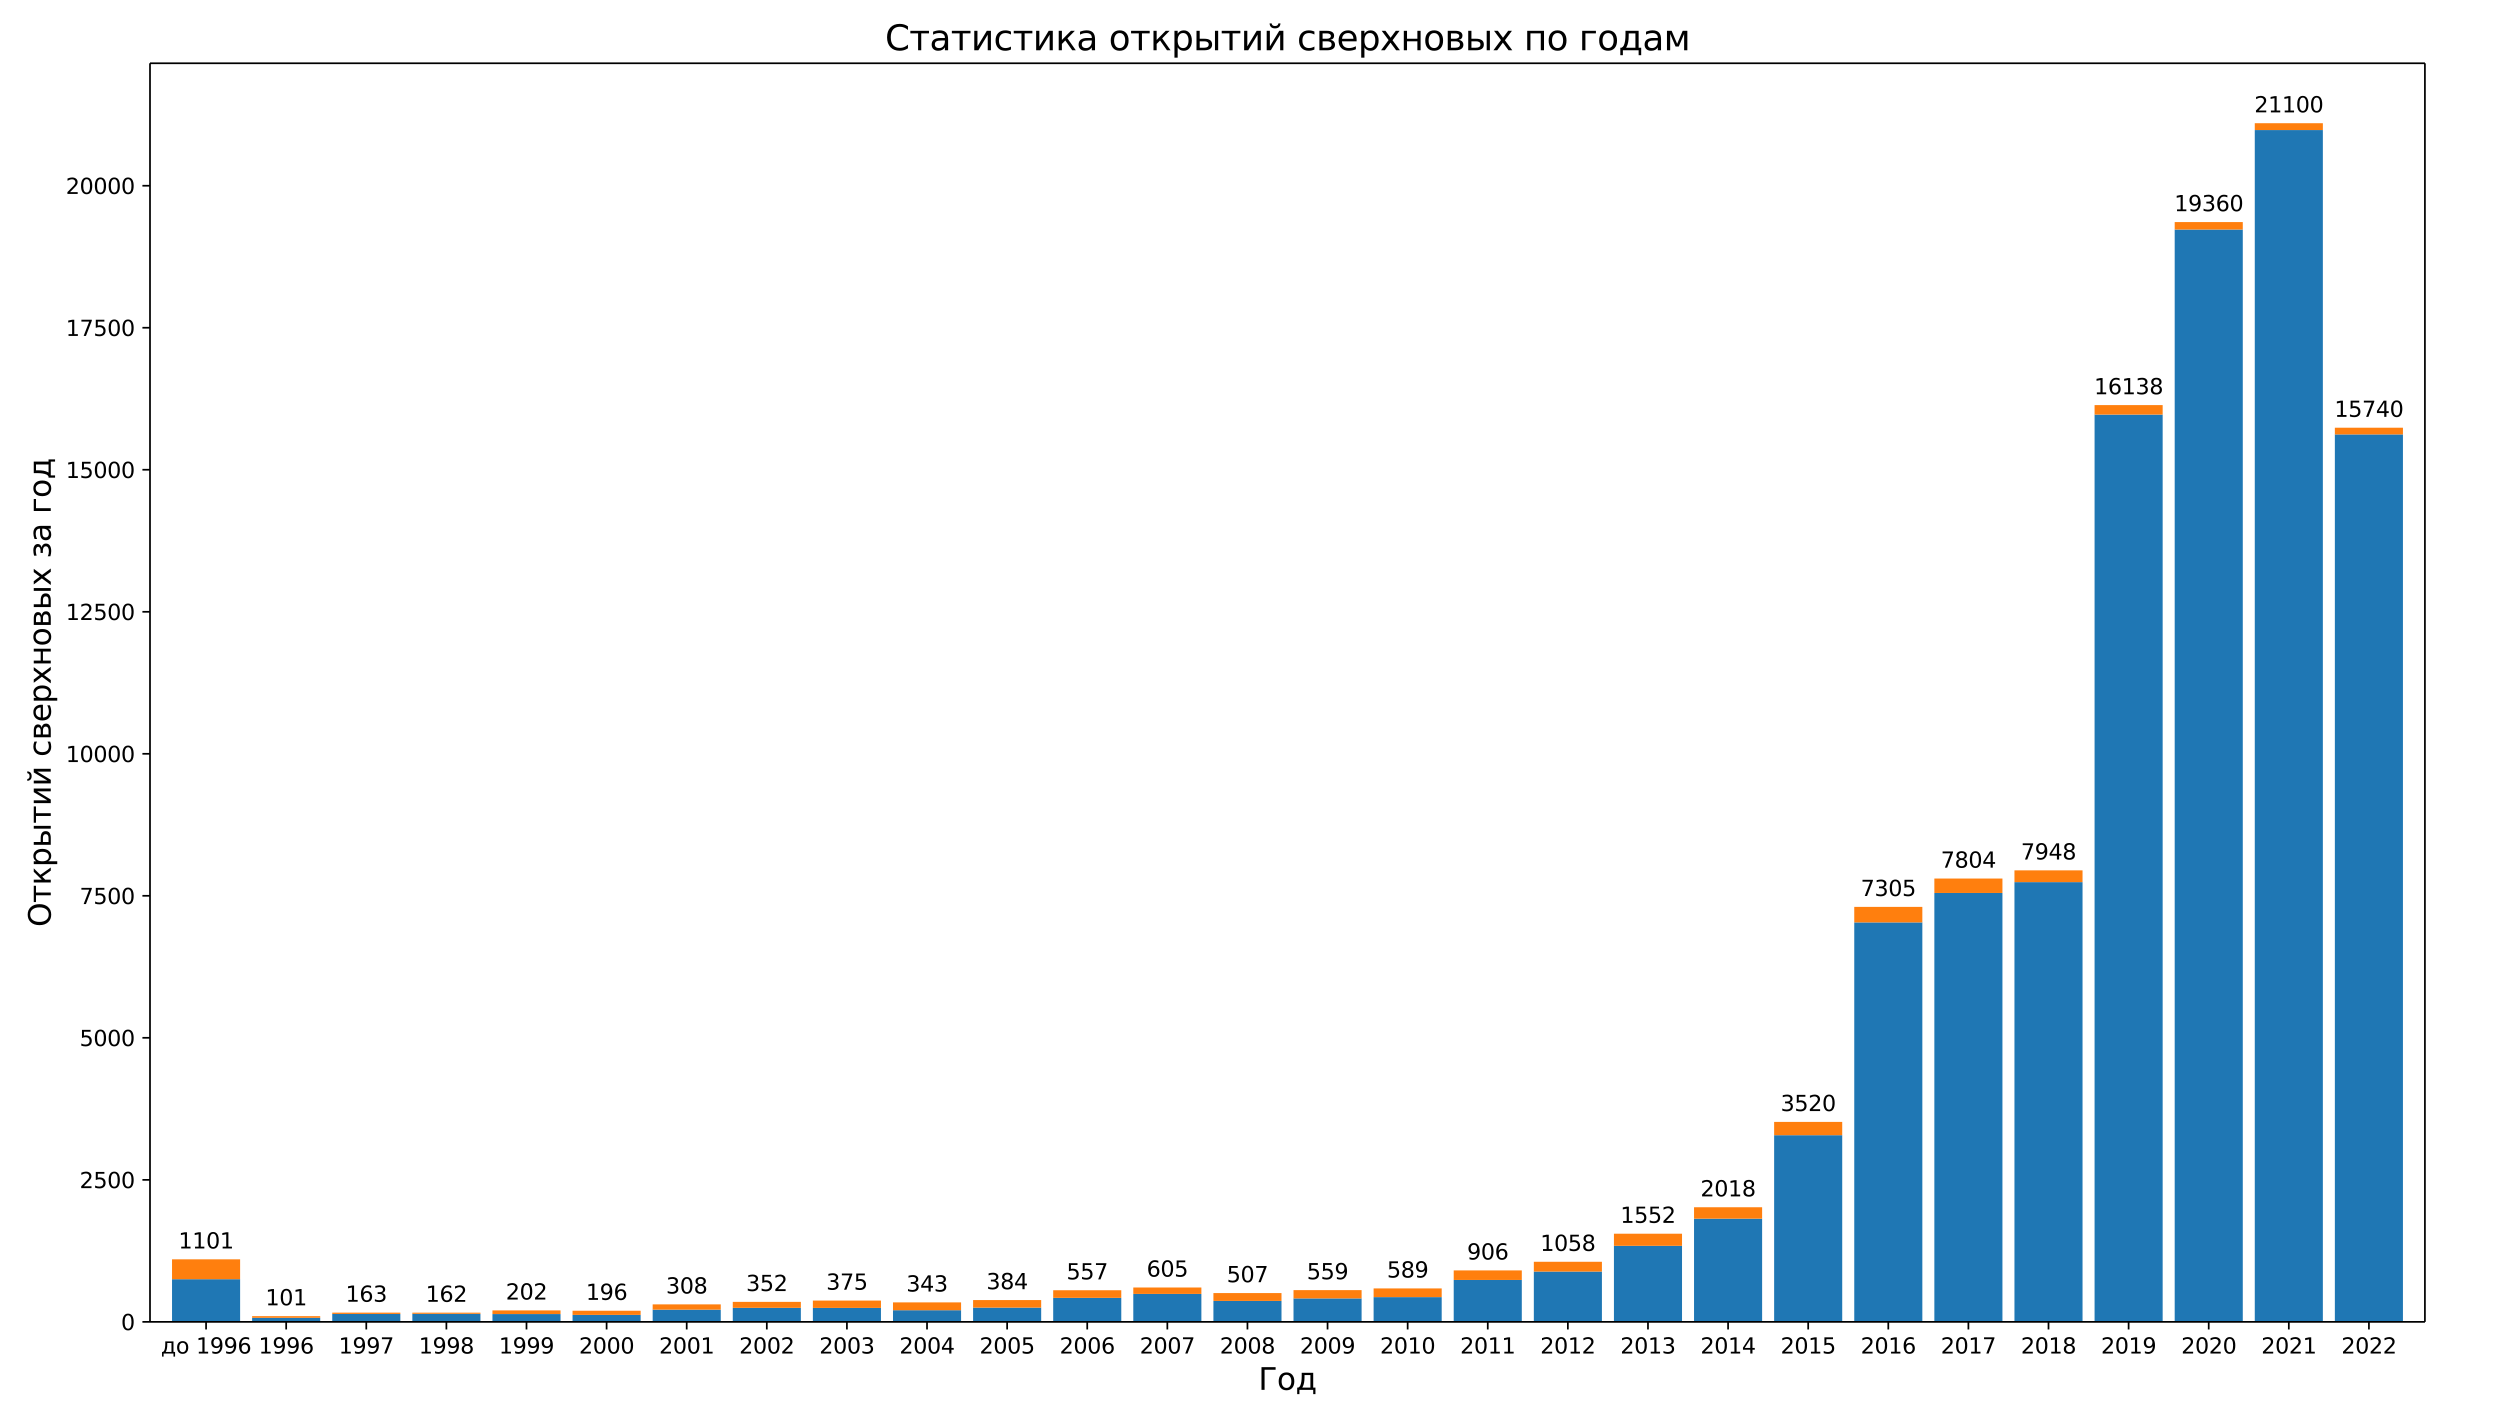 <?xml version="1.0" encoding="UTF-8"?>
<!DOCTYPE svg  PUBLIC '-//W3C//DTD SVG 1.1//EN'  'http://www.w3.org/Graphics/SVG/1.1/DTD/svg11.dtd'>
<svg width="1152pt" height="648pt" version="1.1" viewBox="0 0 1152 648" xmlns="http://www.w3.org/2000/svg" xmlns:xlink="http://www.w3.org/1999/xlink">
<defs>
<style type="text/css">*{stroke-linecap:butt;stroke-linejoin:round;}</style>
</defs>
<path d="m0 648h1152v-648h-1152z" fill="#fff"/>
<path d="m69.12 609.12h1048.3v-579.96h-1048.3z" fill="#fff"/>
<path d="m79.271 609.12h31.376v-19.659h-31.376z" clip-path="url(#b)" fill="#1f77b4"/>
<path d="m116.18 609.12h31.376v-1.885h-31.376z" clip-path="url(#b)" fill="#1f77b4"/>
<path d="m153.1 609.12h31.376v-3.665h-31.376z" clip-path="url(#b)" fill="#1f77b4"/>
<path d="m190.01 609.12h31.376v-3.717h-31.376z" clip-path="url(#b)" fill="#1f77b4"/>
<path d="m226.92 609.12h31.376v-3.612h-31.376z" clip-path="url(#b)" fill="#1f77b4"/>
<path d="m263.83 609.12h31.376v-3.22h-31.376z" clip-path="url(#b)" fill="#1f77b4"/>
<path d="m300.75 609.12h31.376v-5.628h-31.376z" clip-path="url(#b)" fill="#1f77b4"/>
<path d="m337.66 609.12h31.376v-6.466h-31.376z" clip-path="url(#b)" fill="#1f77b4"/>
<path d="m374.57 609.12h31.376v-6.44h-31.376z" clip-path="url(#b)" fill="#1f77b4"/>
<path d="m411.49 609.12h31.376v-5.366h-31.376z" clip-path="url(#b)" fill="#1f77b4"/>
<path d="m448.4 609.12h31.376v-6.571h-31.376z" clip-path="url(#b)" fill="#1f77b4"/>
<path d="m485.31 609.12h31.376v-11.073h-31.376z" clip-path="url(#b)" fill="#1f77b4"/>
<path d="m522.22 609.12h31.376v-12.879h-31.376z" clip-path="url(#b)" fill="#1f77b4"/>
<path d="m559.14 609.12h31.376v-9.659h-31.376z" clip-path="url(#b)" fill="#1f77b4"/>
<path d="m596.05 609.12h31.376v-10.811h-31.376z" clip-path="url(#b)" fill="#1f77b4"/>
<path d="m632.96 609.12h31.376v-11.413h-31.376z" clip-path="url(#b)" fill="#1f77b4"/>
<path d="m669.87 609.12h31.376v-19.319h-31.376z" clip-path="url(#b)" fill="#1f77b4"/>
<path d="m706.79 609.12h31.376v-23.193h-31.376z" clip-path="url(#b)" fill="#1f77b4"/>
<path d="m743.7 609.12h31.376v-35.052h-31.376z" clip-path="url(#b)" fill="#1f77b4"/>
<path d="m780.61 609.12h31.376v-47.564h-31.376z" clip-path="url(#b)" fill="#1f77b4"/>
<path d="m817.52 609.12h31.376v-86.019h-31.376z" clip-path="url(#b)" fill="#1f77b4"/>
<path d="m854.44 609.12h31.376v-184.08h-31.376z" clip-path="url(#b)" fill="#1f77b4"/>
<path d="m891.35 609.12h31.376v-197.64h-31.376z" clip-path="url(#b)" fill="#1f77b4"/>
<path d="m928.26 609.12h31.376v-202.64h-31.376z" clip-path="url(#b)" fill="#1f77b4"/>
<path d="m965.18 609.12h31.376v-418.08h-31.376z" clip-path="url(#b)" fill="#1f77b4"/>
<path d="m1002.1 609.12h31.376v-503.36h-31.376z" clip-path="url(#b)" fill="#1f77b4"/>
<path d="m1039 609.12h31.376v-549.2h-31.376z" clip-path="url(#b)" fill="#1f77b4"/>
<path d="m1075.9 609.12h31.376v-408.94h-31.376z" clip-path="url(#b)" fill="#1f77b4"/>
<path d="m79.271 589.46h31.376v-9.162h-31.376z" clip-path="url(#b)" fill="#ff7f0e"/>
<path d="m116.18 607.24h31.376v-0.759h-31.376z" clip-path="url(#b)" fill="#ff7f0e"/>
<path d="m153.1 605.46h31.376v-0.602h-31.376z" clip-path="url(#b)" fill="#ff7f0e"/>
<path d="m190.01 605.4h31.376v-0.524h-31.376z" clip-path="url(#b)" fill="#ff7f0e"/>
<path d="m226.92 605.51h31.376v-1.675h-31.376z" clip-path="url(#b)" fill="#ff7f0e"/>
<path d="m263.83 605.9h31.376v-1.911h-31.376z" clip-path="url(#b)" fill="#ff7f0e"/>
<path d="m300.75 603.49h31.376v-2.434h-31.376z" clip-path="url(#b)" fill="#ff7f0e"/>
<path d="m337.66 602.65h31.376v-2.749h-31.376z" clip-path="url(#b)" fill="#ff7f0e"/>
<path d="m374.57 602.68h31.376v-3.377h-31.376z" clip-path="url(#b)" fill="#ff7f0e"/>
<path d="m411.49 603.75h31.376v-3.612h-31.376z" clip-path="url(#b)" fill="#ff7f0e"/>
<path d="m448.4 602.55h31.376v-3.482h-31.376z" clip-path="url(#b)" fill="#ff7f0e"/>
<path d="m485.31 598.05h31.376v-3.508h-31.376z" clip-path="url(#b)" fill="#ff7f0e"/>
<path d="m522.22 596.24h31.376v-2.958h-31.376z" clip-path="url(#b)" fill="#ff7f0e"/>
<path d="m559.14 599.46h31.376v-3.612h-31.376z" clip-path="url(#b)" fill="#ff7f0e"/>
<path d="m596.05 598.31h31.376v-3.822h-31.376z" clip-path="url(#b)" fill="#ff7f0e"/>
<path d="m632.96 597.71h31.376v-4.005h-31.376z" clip-path="url(#b)" fill="#ff7f0e"/>
<path d="m669.87 589.8h31.376v-4.398h-31.376z" clip-path="url(#b)" fill="#ff7f0e"/>
<path d="m706.79 585.93h31.376v-4.503h-31.376z" clip-path="url(#b)" fill="#ff7f0e"/>
<path d="m743.7 574.07h31.376v-5.576h-31.376z" clip-path="url(#b)" fill="#ff7f0e"/>
<path d="m780.61 561.56h31.376v-5.262h-31.376z" clip-path="url(#b)" fill="#ff7f0e"/>
<path d="m817.52 523.1h31.376v-6.125h-31.376z" clip-path="url(#b)" fill="#ff7f0e"/>
<path d="m854.44 425.04h31.376v-7.146h-31.376z" clip-path="url(#b)" fill="#ff7f0e"/>
<path d="m891.35 411.48h31.376v-6.649h-31.376z" clip-path="url(#b)" fill="#ff7f0e"/>
<path d="m928.26 406.48h31.376v-5.419h-31.376z" clip-path="url(#b)" fill="#ff7f0e"/>
<path d="m965.18 191.04h31.376v-4.372h-31.376z" clip-path="url(#b)" fill="#ff7f0e"/>
<path d="m1002.1 105.76h31.376v-3.429h-31.376z" clip-path="url(#b)" fill="#ff7f0e"/>
<path d="m1039 59.918h31.376v-3.141h-31.376z" clip-path="url(#b)" fill="#ff7f0e"/>
<path d="m1075.9 200.18h31.376v-3.089h-31.376z" clip-path="url(#b)" fill="#ff7f0e"/>
<defs>
<path id="e" d="m0 0v3.5" stroke="#000" stroke-width=".8"/>
</defs>
<use x="94.959" y="609.12" stroke="#000000" stroke-width=".8" xlink:href="#e"/>
<g transform="translate(74.128 623.72) scale(.1 -.1)">
<defs>
<path id="t" transform="scale(.016)" d="m1384 459h1669v2582h-1209v-438q0-1287-369-1975l-91-169zm-834 0q284 125 409 391 307 659 307 1988v662h2365v-3041h460v-1343h-460v884h-2837v-884h-460v1343h216z"/>
<path id="m" transform="scale(.016)" d="m1959 3097q-462 0-731-361t-269-989 267-989q268-361 733-361 460 0 728 362 269 363 269 988 0 622-269 986-268 364-728 364zm0 487q750 0 1178-488 429-487 429-1349 0-859-429-1349-428-489-1178-489-753 0-1180 489-426 490-426 1349 0 862 426 1349 427 488 1180 488z"/>
<path id="d" transform="scale(.016)" d="m794 531h1031v3560l-1122-225v575l1116 225h631v-4135h1031v-531h-2687v531z"/>
<path id="g" transform="scale(.016)" d="m703 97v575q238-113 481-172 244-59 479-59 625 0 954 420 330 420 377 1277-181-269-460-413-278-144-615-144-700 0-1108 423-408 424-408 1159 0 718 425 1152 425 435 1131 435 810 0 1236-621 427-620 427-1801 0-1103-524-1761-523-658-1407-658-238 0-482 47-243 47-506 141zm1256 1978q425 0 673 290 249 291 249 798 0 503-249 795-248 292-673 292t-673-292-248-795q0-507 248-798 248-290 673-290z"/>
<path id="k" transform="scale(.016)" d="m2113 2584q-425 0-674-291-248-290-248-796 0-503 248-796 249-292 674-292t673 292q248 293 248 796 0 506-248 796-248 291-673 291zm1253 1979v-575q-238 112-480 171-242 60-480 60-625 0-955-422-329-422-376-1275 184 272 462 417 279 145 613 145 703 0 1111-427 408-426 408-1160 0-719-425-1154-425-434-1131-434-810 0-1238 620-428 621-428 1799 0 1106 525 1764t1409 658q238 0 480-47t505-140z"/>
</defs>
<use xlink:href="#t"/>
<use x="69.141" xlink:href="#m"/>
<use x="130.322" xlink:href="#DejaVuSans-20"/>
<use x="162.109" xlink:href="#d"/>
<use x="225.732" xlink:href="#g"/>
<use x="289.355" xlink:href="#g"/>
<use x="352.979" xlink:href="#k"/>
</g>
<use x="131.872" y="609.12" stroke="#000000" stroke-width=".8" xlink:href="#e"/>
<g transform="translate(119.15 623.72) scale(.1 -.1)">
<use xlink:href="#d"/>
<use x="63.623" xlink:href="#g"/>
<use x="127.246" xlink:href="#g"/>
<use x="190.869" xlink:href="#k"/>
</g>
<use x="168.784" y="609.12" stroke="#000000" stroke-width=".8" xlink:href="#e"/>
<g transform="translate(156.06 623.72) scale(.1 -.1)">
<defs>
<path id="i" transform="scale(.016)" d="m525 4666h3e3v-269l-1694-4397h-659l1594 4134h-2241v532z"/>
</defs>
<use xlink:href="#d"/>
<use x="63.623" xlink:href="#g"/>
<use x="127.246" xlink:href="#g"/>
<use x="190.869" xlink:href="#i"/>
</g>
<use x="205.697" y="609.12" stroke="#000000" stroke-width=".8" xlink:href="#e"/>
<g transform="translate(192.97 623.72) scale(.1 -.1)">
<defs>
<path id="j" transform="scale(.016)" d="m2034 2216q-450 0-708-241-257-241-257-662 0-422 257-663 258-241 708-241t709 242q260 243 260 662 0 421-258 662-257 241-711 241zm-631 268q-406 100-633 378-226 279-226 679 0 559 398 884 399 325 1092 325 697 0 1094-325t397-884q0-400-227-679-226-278-629-378 456-106 710-416 255-309 255-755 0-679-414-1042-414-362-1186-362-771 0-1186 362-414 363-414 1042 0 446 256 755 257 310 713 416zm-231 997q0-362 226-565 227-203 636-203 407 0 636 203 230 203 230 565 0 363-230 566-229 203-636 203-409 0-636-203-226-203-226-566z"/>
</defs>
<use xlink:href="#d"/>
<use x="63.623" xlink:href="#g"/>
<use x="127.246" xlink:href="#g"/>
<use x="190.869" xlink:href="#j"/>
</g>
<use x="242.61" y="609.12" stroke="#000000" stroke-width=".8" xlink:href="#e"/>
<g transform="translate(229.88 623.72) scale(.1 -.1)">
<use xlink:href="#d"/>
<use x="63.623" xlink:href="#g"/>
<use x="127.246" xlink:href="#g"/>
<use x="190.869" xlink:href="#g"/>
</g>
<use x="279.522" y="609.12" stroke="#000000" stroke-width=".8" xlink:href="#e"/>
<g transform="translate(266.8 623.72) scale(.1 -.1)">
<defs>
<path id="c" transform="scale(.016)" d="m1228 531h2203v-531h-2962v531q359 372 979 998 621 627 780 809 303 340 423 576 121 236 121 464 0 372-261 606-261 235-680 235-297 0-627-103-329-103-704-313v638q381 153 712 231 332 78 607 78 725 0 1156-363 431-362 431-968 0-288-108-546-107-257-392-607-78-91-497-524-418-433-1181-1211z"/>
<path id="a" transform="scale(.016)" d="m2034 4250q-487 0-733-480-245-479-245-1442 0-959 245-1439 246-480 733-480 491 0 736 480 246 480 246 1439 0 963-246 1442-245 480-736 480zm0 500q785 0 1199-621 414-620 414-1801 0-1178-414-1799-414-620-1199-620-784 0-1198 620-414 621-414 1799 0 1181 414 1801 414 621 1198 621z"/>
</defs>
<use xlink:href="#c"/>
<use x="63.623" xlink:href="#a"/>
<use x="127.246" xlink:href="#a"/>
<use x="190.869" xlink:href="#a"/>
</g>
<use x="316.435" y="609.12" stroke="#000000" stroke-width=".8" xlink:href="#e"/>
<g transform="translate(303.71 623.72) scale(.1 -.1)">
<use xlink:href="#c"/>
<use x="63.623" xlink:href="#a"/>
<use x="127.246" xlink:href="#a"/>
<use x="190.869" xlink:href="#d"/>
</g>
<use x="353.348" y="609.12" stroke="#000000" stroke-width=".8" xlink:href="#e"/>
<g transform="translate(340.62 623.72) scale(.1 -.1)">
<use xlink:href="#c"/>
<use x="63.623" xlink:href="#a"/>
<use x="127.246" xlink:href="#a"/>
<use x="190.869" xlink:href="#c"/>
</g>
<use x="390.26" y="609.12" stroke="#000000" stroke-width=".8" xlink:href="#e"/>
<g transform="translate(377.54 623.72) scale(.1 -.1)">
<defs>
<path id="h" transform="scale(.016)" d="m2597 2516q453-97 707-404 255-306 255-756 0-690-475-1069-475-378-1350-378-293 0-604 58t-642 174v609q262-153 574-231 313-78 654-78 593 0 904 234t311 681q0 413-289 645-289 233-804 233h-544v519h569q465 0 712 186t247 536q0 359-255 551-254 193-729 193-260 0-557-57-297-56-653-174v562q360 100 674 150t592 50q719 0 1137-327 419-326 419-882 0-388-222-655t-631-370z"/>
</defs>
<use xlink:href="#c"/>
<use x="63.623" xlink:href="#a"/>
<use x="127.246" xlink:href="#a"/>
<use x="190.869" xlink:href="#h"/>
</g>
<use x="427.173" y="609.12" stroke="#000000" stroke-width=".8" xlink:href="#e"/>
<g transform="translate(414.45 623.72) scale(.1 -.1)">
<defs>
<path id="o" transform="scale(.016)" d="m2419 4116-1594-2491h1594v2491zm-166 550h794v-3041h666v-525h-666v-1100h-628v1100h-2106v609l1940 2957z"/>
</defs>
<use xlink:href="#c"/>
<use x="63.623" xlink:href="#a"/>
<use x="127.246" xlink:href="#a"/>
<use x="190.869" xlink:href="#o"/>
</g>
<use x="464.086" y="609.12" stroke="#000000" stroke-width=".8" xlink:href="#e"/>
<g transform="translate(451.36 623.72) scale(.1 -.1)">
<defs>
<path id="f" transform="scale(.016)" d="m691 4666h2478v-532h-1900v-1143q137 47 274 70 138 23 276 23 781 0 1237-428 457-428 457-1159 0-753-469-1171-469-417-1322-417-294 0-599 50-304 50-629 150v635q281-153 581-228t634-75q541 0 856 284 316 284 316 772 0 487-316 771-315 285-856 285-253 0-505-56-251-56-513-175v2344z"/>
</defs>
<use xlink:href="#c"/>
<use x="63.623" xlink:href="#a"/>
<use x="127.246" xlink:href="#a"/>
<use x="190.869" xlink:href="#f"/>
</g>
<use x="500.998" y="609.12" stroke="#000000" stroke-width=".8" xlink:href="#e"/>
<g transform="translate(488.27 623.72) scale(.1 -.1)">
<use xlink:href="#c"/>
<use x="63.623" xlink:href="#a"/>
<use x="127.246" xlink:href="#a"/>
<use x="190.869" xlink:href="#k"/>
</g>
<use x="537.911" y="609.12" stroke="#000000" stroke-width=".8" xlink:href="#e"/>
<g transform="translate(525.19 623.72) scale(.1 -.1)">
<use xlink:href="#c"/>
<use x="63.623" xlink:href="#a"/>
<use x="127.246" xlink:href="#a"/>
<use x="190.869" xlink:href="#i"/>
</g>
<use x="574.824" y="609.12" stroke="#000000" stroke-width=".8" xlink:href="#e"/>
<g transform="translate(562.1 623.72) scale(.1 -.1)">
<use xlink:href="#c"/>
<use x="63.623" xlink:href="#a"/>
<use x="127.246" xlink:href="#a"/>
<use x="190.869" xlink:href="#j"/>
</g>
<use x="611.736" y="609.12" stroke="#000000" stroke-width=".8" xlink:href="#e"/>
<g transform="translate(599.01 623.72) scale(.1 -.1)">
<use xlink:href="#c"/>
<use x="63.623" xlink:href="#a"/>
<use x="127.246" xlink:href="#a"/>
<use x="190.869" xlink:href="#g"/>
</g>
<use x="648.649" y="609.12" stroke="#000000" stroke-width=".8" xlink:href="#e"/>
<g transform="translate(635.92 623.72) scale(.1 -.1)">
<use xlink:href="#c"/>
<use x="63.623" xlink:href="#a"/>
<use x="127.246" xlink:href="#d"/>
<use x="190.869" xlink:href="#a"/>
</g>
<use x="685.562" y="609.12" stroke="#000000" stroke-width=".8" xlink:href="#e"/>
<g transform="translate(672.84 623.72) scale(.1 -.1)">
<use xlink:href="#c"/>
<use x="63.623" xlink:href="#a"/>
<use x="127.246" xlink:href="#d"/>
<use x="190.869" xlink:href="#d"/>
</g>
<use x="722.474" y="609.12" stroke="#000000" stroke-width=".8" xlink:href="#e"/>
<g transform="translate(709.75 623.72) scale(.1 -.1)">
<use xlink:href="#c"/>
<use x="63.623" xlink:href="#a"/>
<use x="127.246" xlink:href="#d"/>
<use x="190.869" xlink:href="#c"/>
</g>
<use x="759.387" y="609.12" stroke="#000000" stroke-width=".8" xlink:href="#e"/>
<g transform="translate(746.66 623.72) scale(.1 -.1)">
<use xlink:href="#c"/>
<use x="63.623" xlink:href="#a"/>
<use x="127.246" xlink:href="#d"/>
<use x="190.869" xlink:href="#h"/>
</g>
<use x="796.3" y="609.12" stroke="#000000" stroke-width=".8" xlink:href="#e"/>
<g transform="translate(783.57 623.72) scale(.1 -.1)">
<use xlink:href="#c"/>
<use x="63.623" xlink:href="#a"/>
<use x="127.246" xlink:href="#d"/>
<use x="190.869" xlink:href="#o"/>
</g>
<use x="833.212" y="609.12" stroke="#000000" stroke-width=".8" xlink:href="#e"/>
<g transform="translate(820.49 623.72) scale(.1 -.1)">
<use xlink:href="#c"/>
<use x="63.623" xlink:href="#a"/>
<use x="127.246" xlink:href="#d"/>
<use x="190.869" xlink:href="#f"/>
</g>
<use x="870.125" y="609.12" stroke="#000000" stroke-width=".8" xlink:href="#e"/>
<g transform="translate(857.4 623.72) scale(.1 -.1)">
<use xlink:href="#c"/>
<use x="63.623" xlink:href="#a"/>
<use x="127.246" xlink:href="#d"/>
<use x="190.869" xlink:href="#k"/>
</g>
<use x="907.038" y="609.12" stroke="#000000" stroke-width=".8" xlink:href="#e"/>
<g transform="translate(894.31 623.72) scale(.1 -.1)">
<use xlink:href="#c"/>
<use x="63.623" xlink:href="#a"/>
<use x="127.246" xlink:href="#d"/>
<use x="190.869" xlink:href="#i"/>
</g>
<use x="943.95" y="609.12" stroke="#000000" stroke-width=".8" xlink:href="#e"/>
<g transform="translate(931.23 623.72) scale(.1 -.1)">
<use xlink:href="#c"/>
<use x="63.623" xlink:href="#a"/>
<use x="127.246" xlink:href="#d"/>
<use x="190.869" xlink:href="#j"/>
</g>
<use x="980.863" y="609.12" stroke="#000000" stroke-width=".8" xlink:href="#e"/>
<g transform="translate(968.14 623.72) scale(.1 -.1)">
<use xlink:href="#c"/>
<use x="63.623" xlink:href="#a"/>
<use x="127.246" xlink:href="#d"/>
<use x="190.869" xlink:href="#g"/>
</g>
<use x="1017.776" y="609.12" stroke="#000000" stroke-width=".8" xlink:href="#e"/>
<g transform="translate(1005.1 623.72) scale(.1 -.1)">
<use xlink:href="#c"/>
<use x="63.623" xlink:href="#a"/>
<use x="127.246" xlink:href="#c"/>
<use x="190.869" xlink:href="#a"/>
</g>
<use x="1054.688" y="609.12" stroke="#000000" stroke-width=".8" xlink:href="#e"/>
<g transform="translate(1042 623.72) scale(.1 -.1)">
<use xlink:href="#c"/>
<use x="63.623" xlink:href="#a"/>
<use x="127.246" xlink:href="#c"/>
<use x="190.869" xlink:href="#d"/>
</g>
<use x="1091.601" y="609.12" stroke="#000000" stroke-width=".8" xlink:href="#e"/>
<g transform="translate(1078.9 623.72) scale(.1 -.1)">
<use xlink:href="#c"/>
<use x="63.623" xlink:href="#a"/>
<use x="127.246" xlink:href="#c"/>
<use x="190.869" xlink:href="#c"/>
</g>
<g transform="translate(579.89 640.44) scale(.14 -.14)">
<defs>
<path id="ah" transform="scale(.016)" d="m628 0v4666h2903v-532h-2272v-4134h-631z"/>
</defs>
<use xlink:href="#ah"/>
<use x="60.986" xlink:href="#m"/>
<use x="122.168" xlink:href="#t"/>
</g>
<defs>
<path id="l" d="m0 0h-3.5" stroke="#000" stroke-width=".8"/>
</defs>
<use x="69.12" y="609.12" stroke="#000000" stroke-width=".8" xlink:href="#l"/>
<g transform="translate(55.758 612.92) scale(.1 -.1)">
<use xlink:href="#a"/>
</g>
<use x="69.12" y="543.677" stroke="#000000" stroke-width=".8" xlink:href="#l"/>
<g transform="translate(36.67 547.48) scale(.1 -.1)">
<use xlink:href="#c"/>
<use x="63.623" xlink:href="#f"/>
<use x="127.246" xlink:href="#a"/>
<use x="190.869" xlink:href="#a"/>
</g>
<use x="69.12" y="478.233" stroke="#000000" stroke-width=".8" xlink:href="#l"/>
<g transform="translate(36.67 482.03) scale(.1 -.1)">
<use xlink:href="#f"/>
<use x="63.623" xlink:href="#a"/>
<use x="127.246" xlink:href="#a"/>
<use x="190.869" xlink:href="#a"/>
</g>
<use x="69.12" y="412.79" stroke="#000000" stroke-width=".8" xlink:href="#l"/>
<g transform="translate(36.67 416.59) scale(.1 -.1)">
<use xlink:href="#i"/>
<use x="63.623" xlink:href="#f"/>
<use x="127.246" xlink:href="#a"/>
<use x="190.869" xlink:href="#a"/>
</g>
<use x="69.12" y="347.346" stroke="#000000" stroke-width=".8" xlink:href="#l"/>
<g transform="translate(30.308 351.15) scale(.1 -.1)">
<use xlink:href="#d"/>
<use x="63.623" xlink:href="#a"/>
<use x="127.246" xlink:href="#a"/>
<use x="190.869" xlink:href="#a"/>
<use x="254.492" xlink:href="#a"/>
</g>
<use x="69.12" y="281.903" stroke="#000000" stroke-width=".8" xlink:href="#l"/>
<g transform="translate(30.308 285.7) scale(.1 -.1)">
<use xlink:href="#d"/>
<use x="63.623" xlink:href="#c"/>
<use x="127.246" xlink:href="#f"/>
<use x="190.869" xlink:href="#a"/>
<use x="254.492" xlink:href="#a"/>
</g>
<use x="69.12" y="216.459" stroke="#000000" stroke-width=".8" xlink:href="#l"/>
<g transform="translate(30.308 220.26) scale(.1 -.1)">
<use xlink:href="#d"/>
<use x="63.623" xlink:href="#f"/>
<use x="127.246" xlink:href="#a"/>
<use x="190.869" xlink:href="#a"/>
<use x="254.492" xlink:href="#a"/>
</g>
<use x="69.12" y="151.016" stroke="#000000" stroke-width=".8" xlink:href="#l"/>
<g transform="translate(30.308 154.81) scale(.1 -.1)">
<use xlink:href="#d"/>
<use x="63.623" xlink:href="#i"/>
<use x="127.246" xlink:href="#f"/>
<use x="190.869" xlink:href="#a"/>
<use x="254.492" xlink:href="#a"/>
</g>
<use x="69.12" y="85.572" stroke="#000000" stroke-width=".8" xlink:href="#l"/>
<g transform="translate(30.308 89.371) scale(.1 -.1)">
<use xlink:href="#c"/>
<use x="63.623" xlink:href="#a"/>
<use x="127.246" xlink:href="#a"/>
<use x="190.869" xlink:href="#a"/>
<use x="254.492" xlink:href="#a"/>
</g>
<g transform="translate(23.396 427.11) rotate(-90) scale(.14 -.14)">
<defs>
<path id="ag" transform="scale(.016)" d="m2522 4238q-688 0-1093-513-404-512-404-1397 0-881 404-1394 405-512 1093-512 687 0 1089 512 402 513 402 1394 0 885-402 1397-402 513-1089 513zm0 512q981 0 1568-658 588-658 588-1764 0-1103-588-1761-587-658-1568-658-984 0-1574 656-589 657-589 1763t589 1764q590 658 1574 658z"/>
<path id="n" transform="scale(.016)" d="m188 3500h3353v-459h-1394v-3041h-566v3041h-1393v459z"/>
<path id="x" transform="scale(.016)" d="m581 3500h572v-1644l1622 1644h706l-1337-1353 1509-2147h-644l-1240 1766-616-625v-1141h-572v3500z"/>
<path id="r" transform="scale(.016)" d="m1159 525v-1856h-578v4831h578v-531q182 312 458 463 277 152 661 152 638 0 1036-506 399-506 399-1331t-399-1332q-398-506-1036-506-384 0-661 152-276 152-458 464zm1957 1222q0 634-261 995t-717 361q-457 0-718-361t-261-995 261-995 718-361q456 0 717 361t261 995z"/>
<path id="p" transform="scale(.016)" d="m3907 3500h575v-3500h-575v3500zm288 84zm-1414-2546q0 281-205 428-204 147-598 147h-819v-1154h819q394 0 598 148 205 149 205 431zm-2200 2462h578v-1428h844q669 0 1030-255 361-254 361-779t-361-782q-361-256-1030-256h-1422v3500z"/>
<path id="s" transform="scale(.016)" d="m3578 3500v-3500h-572v2809l-1687-2809h-738v3500h572v-2803l1685 2803h740z"/>
<path id="z" transform="scale(.016)" d="m3578 3500v-3500h-572v2809l-1687-2809h-738v3500h572v-2803l1685 2803h740zm-2476 1333h369q34-234 185-352 152-117 424-117 269 0 419 116t190 353h369q-31-447-278-672t-700-225-700 225-278 672z"/>
<path id="w" transform="scale(.016)" d="m3122 3366v-538q-244 135-489 202t-495 67q-560 0-870-355-309-354-309-995t309-996q310-354 870-354 250 0 495 67t489 202v-532q-241-112-499-168-257-57-548-57-791 0-1257 497-465 497-465 1341 0 856 470 1346 471 491 1290 491 265 0 518-55 253-54 491-163z"/>
<path id="u" transform="scale(.016)" d="m1156 1613v-1154h819q394 0 600 148 206 149 206 431 0 281-206 428t-600 147h-819zm0 1428v-969h757q325 0 531 129 206 130 206 362 0 231-206 354-206 124-531 124h-757zm-575 459h1369q616 0 947-225t331-641q0-321-169-511-168-189-500-235 397-75 616-313 219-237 219-594 0-468-361-725-361-256-1030-256h-1422v3500z"/>
<path id="aa" transform="scale(.016)" d="m3597 1894v-281h-2644q38-594 358-905t892-311q331 0 642 81t618 244v-544q-310-131-635-200t-659-69q-838 0-1327 487-489 488-489 1320 0 859 464 1363 464 505 1252 505 706 0 1117-455 411-454 411-1235zm-575 169q-6 471-264 752-258 282-683 282-481 0-770-272t-333-766l2050 4z"/>
<path id="q" transform="scale(.016)" d="m3513 3500-1266-1703 1331-1797h-678l-1019 1375-1018-1375h-679l1360 1831-1244 1669h678l928-1247 928 1247h679z"/>
<path id="y" transform="scale(.016)" d="m581 3500h578v-1428h1866v1428h578v-3500h-578v1613h-1866v-1613h-578v3500z"/>
<path id="ae" transform="scale(.016)" d="m2206 1888q388-75 603-304 216-228 216-565 0-541-403-826-403-284-1147-284-250 0-514 44t-545 131v535q222-116 487-174 266-57 556-57 472 0 736 175t264 456q0 275-234 442t-662 167h-463v475h484q363 0 574 139t211 358q0 200-218 344-217 144-588 144-222 0-474-41-251-41-555-131v522q307 75 572 112 266 38 503 38 613 0 967-246 355-245 355-686 0-290-188-492-187-201-537-276z"/>
<path id="v" transform="scale(.016)" d="m2194 1759q-697 0-966-159t-269-544q0-306 202-486 202-179 548-179 479 0 768 339t289 901v128h-572zm1147 238v-1997h-575v531q-197-318-491-470t-719-152q-537 0-855 302-317 302-317 808 0 590 395 890 396 300 1180 300h807v57q0 397-261 614t-733 217q-300 0-585-72-284-72-546-216v532q315 122 612 182 297 61 578 61 760 0 1135-394 375-393 375-1193z"/>
<path id="ab" transform="scale(.016)" d="m581 0v3500h2469v-459h-1891v-3041h-578z"/>
</defs>
<use xlink:href="#ag"/>
<use x="78.711" xlink:href="#n"/>
<use x="136.963" xlink:href="#x"/>
<use x="197.363" xlink:href="#r"/>
<use x="260.84" xlink:href="#p"/>
<use x="339.795" xlink:href="#n"/>
<use x="398.047" xlink:href="#s"/>
<use x="463.037" xlink:href="#z"/>
<use x="528.027" xlink:href="#DejaVuSans-20"/>
<use x="559.814" xlink:href="#w"/>
<use x="614.795" xlink:href="#u"/>
<use x="673.73" xlink:href="#aa"/>
<use x="735.254" xlink:href="#r"/>
<use x="798.73" xlink:href="#q"/>
<use x="857.91" xlink:href="#y"/>
<use x="923.291" xlink:href="#m"/>
<use x="984.473" xlink:href="#u"/>
<use x="1043.408" xlink:href="#p"/>
<use x="1122.363" xlink:href="#q"/>
<use x="1181.543" xlink:href="#DejaVuSans-20"/>
<use x="1213.33" xlink:href="#ae"/>
<use x="1266.504" xlink:href="#v"/>
<use x="1327.783" xlink:href="#DejaVuSans-20"/>
<use x="1359.57" xlink:href="#ab"/>
<use x="1412.109" xlink:href="#m"/>
<use x="1473.291" xlink:href="#t"/>
</g>
<path d="m69.12 609.12v-579.96" fill="none" stroke="#000" stroke-linecap="square" stroke-width=".8"/>
<path d="m1117.4 609.12v-579.96" fill="none" stroke="#000" stroke-linecap="square" stroke-width=".8"/>
<path d="m69.12 609.12h1048.3" fill="none" stroke="#000" stroke-linecap="square" stroke-width=".8"/>
<path d="m69.12 29.16h1048.3" fill="none" stroke="#000" stroke-linecap="square" stroke-width=".8"/>
<g transform="translate(82.234 575.3) scale(.1 -.1)">
<use xlink:href="#d"/>
<use x="63.623" xlink:href="#d"/>
<use x="127.246" xlink:href="#a"/>
<use x="190.869" xlink:href="#d"/>
</g>
<g transform="translate(122.33 601.48) scale(.1 -.1)">
<use xlink:href="#d"/>
<use x="63.623" xlink:href="#a"/>
<use x="127.246" xlink:href="#d"/>
</g>
<g transform="translate(159.24 599.85) scale(.1 -.1)">
<use xlink:href="#d"/>
<use x="63.623" xlink:href="#k"/>
<use x="127.246" xlink:href="#h"/>
</g>
<g transform="translate(196.15 599.88) scale(.1 -.1)">
<use xlink:href="#d"/>
<use x="63.623" xlink:href="#k"/>
<use x="127.246" xlink:href="#c"/>
</g>
<g transform="translate(233.07 598.83) scale(.1 -.1)">
<use xlink:href="#c"/>
<use x="63.623" xlink:href="#a"/>
<use x="127.246" xlink:href="#c"/>
</g>
<g transform="translate(269.98 598.99) scale(.1 -.1)">
<use xlink:href="#d"/>
<use x="63.623" xlink:href="#g"/>
<use x="127.246" xlink:href="#k"/>
</g>
<g transform="translate(306.89 596.06) scale(.1 -.1)">
<use xlink:href="#h"/>
<use x="63.623" xlink:href="#a"/>
<use x="127.246" xlink:href="#j"/>
</g>
<g transform="translate(343.8 594.91) scale(.1 -.1)">
<use xlink:href="#h"/>
<use x="63.623" xlink:href="#f"/>
<use x="127.246" xlink:href="#c"/>
</g>
<g transform="translate(380.72 594.3) scale(.1 -.1)">
<use xlink:href="#h"/>
<use x="63.623" xlink:href="#i"/>
<use x="127.246" xlink:href="#f"/>
</g>
<g transform="translate(417.63 595.14) scale(.1 -.1)">
<use xlink:href="#h"/>
<use x="63.623" xlink:href="#o"/>
<use x="127.246" xlink:href="#h"/>
</g>
<g transform="translate(454.54 594.07) scale(.1 -.1)">
<use xlink:href="#h"/>
<use x="63.623" xlink:href="#j"/>
<use x="127.246" xlink:href="#o"/>
</g>
<g transform="translate(491.45 589.54) scale(.1 -.1)">
<use xlink:href="#f"/>
<use x="63.623" xlink:href="#f"/>
<use x="127.246" xlink:href="#i"/>
</g>
<g transform="translate(528.37 588.28) scale(.1 -.1)">
<use xlink:href="#k"/>
<use x="63.623" xlink:href="#a"/>
<use x="127.246" xlink:href="#f"/>
</g>
<g transform="translate(565.28 590.85) scale(.1 -.1)">
<use xlink:href="#f"/>
<use x="63.623" xlink:href="#a"/>
<use x="127.246" xlink:href="#i"/>
</g>
<g transform="translate(602.19 589.49) scale(.1 -.1)">
<use xlink:href="#f"/>
<use x="63.623" xlink:href="#f"/>
<use x="127.246" xlink:href="#g"/>
</g>
<g transform="translate(639.11 588.7) scale(.1 -.1)">
<use xlink:href="#f"/>
<use x="63.623" xlink:href="#j"/>
<use x="127.246" xlink:href="#g"/>
</g>
<g transform="translate(676.02 580.4) scale(.1 -.1)">
<use xlink:href="#g"/>
<use x="63.623" xlink:href="#a"/>
<use x="127.246" xlink:href="#k"/>
</g>
<g transform="translate(709.75 576.42) scale(.1 -.1)">
<use xlink:href="#d"/>
<use x="63.623" xlink:href="#a"/>
<use x="127.246" xlink:href="#f"/>
<use x="190.869" xlink:href="#j"/>
</g>
<g transform="translate(746.66 563.49) scale(.1 -.1)">
<use xlink:href="#d"/>
<use x="63.623" xlink:href="#f"/>
<use x="127.246" xlink:href="#f"/>
<use x="190.869" xlink:href="#c"/>
</g>
<g transform="translate(783.57 551.29) scale(.1 -.1)">
<use xlink:href="#c"/>
<use x="63.623" xlink:href="#a"/>
<use x="127.246" xlink:href="#d"/>
<use x="190.869" xlink:href="#j"/>
</g>
<g transform="translate(820.49 511.98) scale(.1 -.1)">
<use xlink:href="#h"/>
<use x="63.623" xlink:href="#f"/>
<use x="127.246" xlink:href="#c"/>
<use x="190.869" xlink:href="#a"/>
</g>
<g transform="translate(857.4 412.89) scale(.1 -.1)">
<use xlink:href="#i"/>
<use x="63.623" xlink:href="#h"/>
<use x="127.246" xlink:href="#a"/>
<use x="190.869" xlink:href="#f"/>
</g>
<g transform="translate(894.31 399.83) scale(.1 -.1)">
<use xlink:href="#i"/>
<use x="63.623" xlink:href="#j"/>
<use x="127.246" xlink:href="#a"/>
<use x="190.869" xlink:href="#o"/>
</g>
<g transform="translate(931.23 396.06) scale(.1 -.1)">
<use xlink:href="#i"/>
<use x="63.623" xlink:href="#g"/>
<use x="127.246" xlink:href="#o"/>
<use x="190.869" xlink:href="#j"/>
</g>
<g transform="translate(964.96 181.67) scale(.1 -.1)">
<use xlink:href="#d"/>
<use x="63.623" xlink:href="#k"/>
<use x="127.246" xlink:href="#d"/>
<use x="190.869" xlink:href="#h"/>
<use x="254.492" xlink:href="#j"/>
</g>
<g transform="translate(1001.9 97.326) scale(.1 -.1)">
<use xlink:href="#d"/>
<use x="63.623" xlink:href="#g"/>
<use x="127.246" xlink:href="#h"/>
<use x="190.869" xlink:href="#k"/>
<use x="254.492" xlink:href="#a"/>
</g>
<g transform="translate(1038.8 51.777) scale(.1 -.1)">
<use xlink:href="#c"/>
<use x="63.623" xlink:href="#d"/>
<use x="127.246" xlink:href="#d"/>
<use x="190.869" xlink:href="#a"/>
<use x="254.492" xlink:href="#a"/>
</g>
<g transform="translate(1075.7 192.09) scale(.1 -.1)">
<use xlink:href="#d"/>
<use x="63.623" xlink:href="#f"/>
<use x="127.246" xlink:href="#i"/>
<use x="190.869" xlink:href="#o"/>
<use x="254.492" xlink:href="#a"/>
</g>
<g transform="translate(407.84 23.16) scale(.16 -.16)">
<defs>
<path id="af" transform="scale(.016)" d="m4122 4306v-665q-319 297-680 443-361 147-767 147-800 0-1225-489t-425-1414q0-922 425-1411t1225-489q406 0 767 147t680 444v-660q-331-225-702-338-370-112-782-112-1060 0-1670 648-609 649-609 1771 0 1125 609 1773 610 649 1670 649 418 0 788-111 371-111 696-333z"/>
<path id="ac" transform="scale(.016)" d="m3603 3500v-3500h-578v3041h-1866v-3041h-578v3500h3022z"/>
<path id="ad" transform="scale(.016)" d="m581 3500h841l994-2344 997 2344h834v-3500h-578v2950l-966-2278h-575l-969 2278v-2950h-578v3500z"/>
</defs>
<use xlink:href="#af"/>
<use x="69.824" xlink:href="#n"/>
<use x="128.076" xlink:href="#v"/>
<use x="189.355" xlink:href="#n"/>
<use x="247.607" xlink:href="#s"/>
<use x="312.598" xlink:href="#w"/>
<use x="367.578" xlink:href="#n"/>
<use x="425.83" xlink:href="#s"/>
<use x="490.82" xlink:href="#x"/>
<use x="551.221" xlink:href="#v"/>
<use x="612.5" xlink:href="#DejaVuSans-20"/>
<use x="644.287" xlink:href="#m"/>
<use x="705.469" xlink:href="#n"/>
<use x="763.721" xlink:href="#x"/>
<use x="824.121" xlink:href="#r"/>
<use x="887.598" xlink:href="#p"/>
<use x="966.553" xlink:href="#n"/>
<use x="1024.805" xlink:href="#s"/>
<use x="1089.795" xlink:href="#z"/>
<use x="1154.785" xlink:href="#DejaVuSans-20"/>
<use x="1186.572" xlink:href="#w"/>
<use x="1241.553" xlink:href="#u"/>
<use x="1300.488" xlink:href="#aa"/>
<use x="1362.012" xlink:href="#r"/>
<use x="1425.488" xlink:href="#q"/>
<use x="1484.668" xlink:href="#y"/>
<use x="1550.049" xlink:href="#m"/>
<use x="1611.23" xlink:href="#u"/>
<use x="1670.166" xlink:href="#p"/>
<use x="1749.121" xlink:href="#q"/>
<use x="1808.301" xlink:href="#DejaVuSans-20"/>
<use x="1840.088" xlink:href="#ac"/>
<use x="1905.469" xlink:href="#m"/>
<use x="1966.65" xlink:href="#DejaVuSans-20"/>
<use x="1998.438" xlink:href="#ab"/>
<use x="2050.977" xlink:href="#m"/>
<use x="2112.158" xlink:href="#t"/>
<use x="2181.299" xlink:href="#v"/>
<use x="2242.578" xlink:href="#ad"/>
</g>
<defs>
<clipPath id="b">
<rect x="69.12" y="29.16" width="1048.3" height="579.96"/>
</clipPath>
</defs>
</svg>
